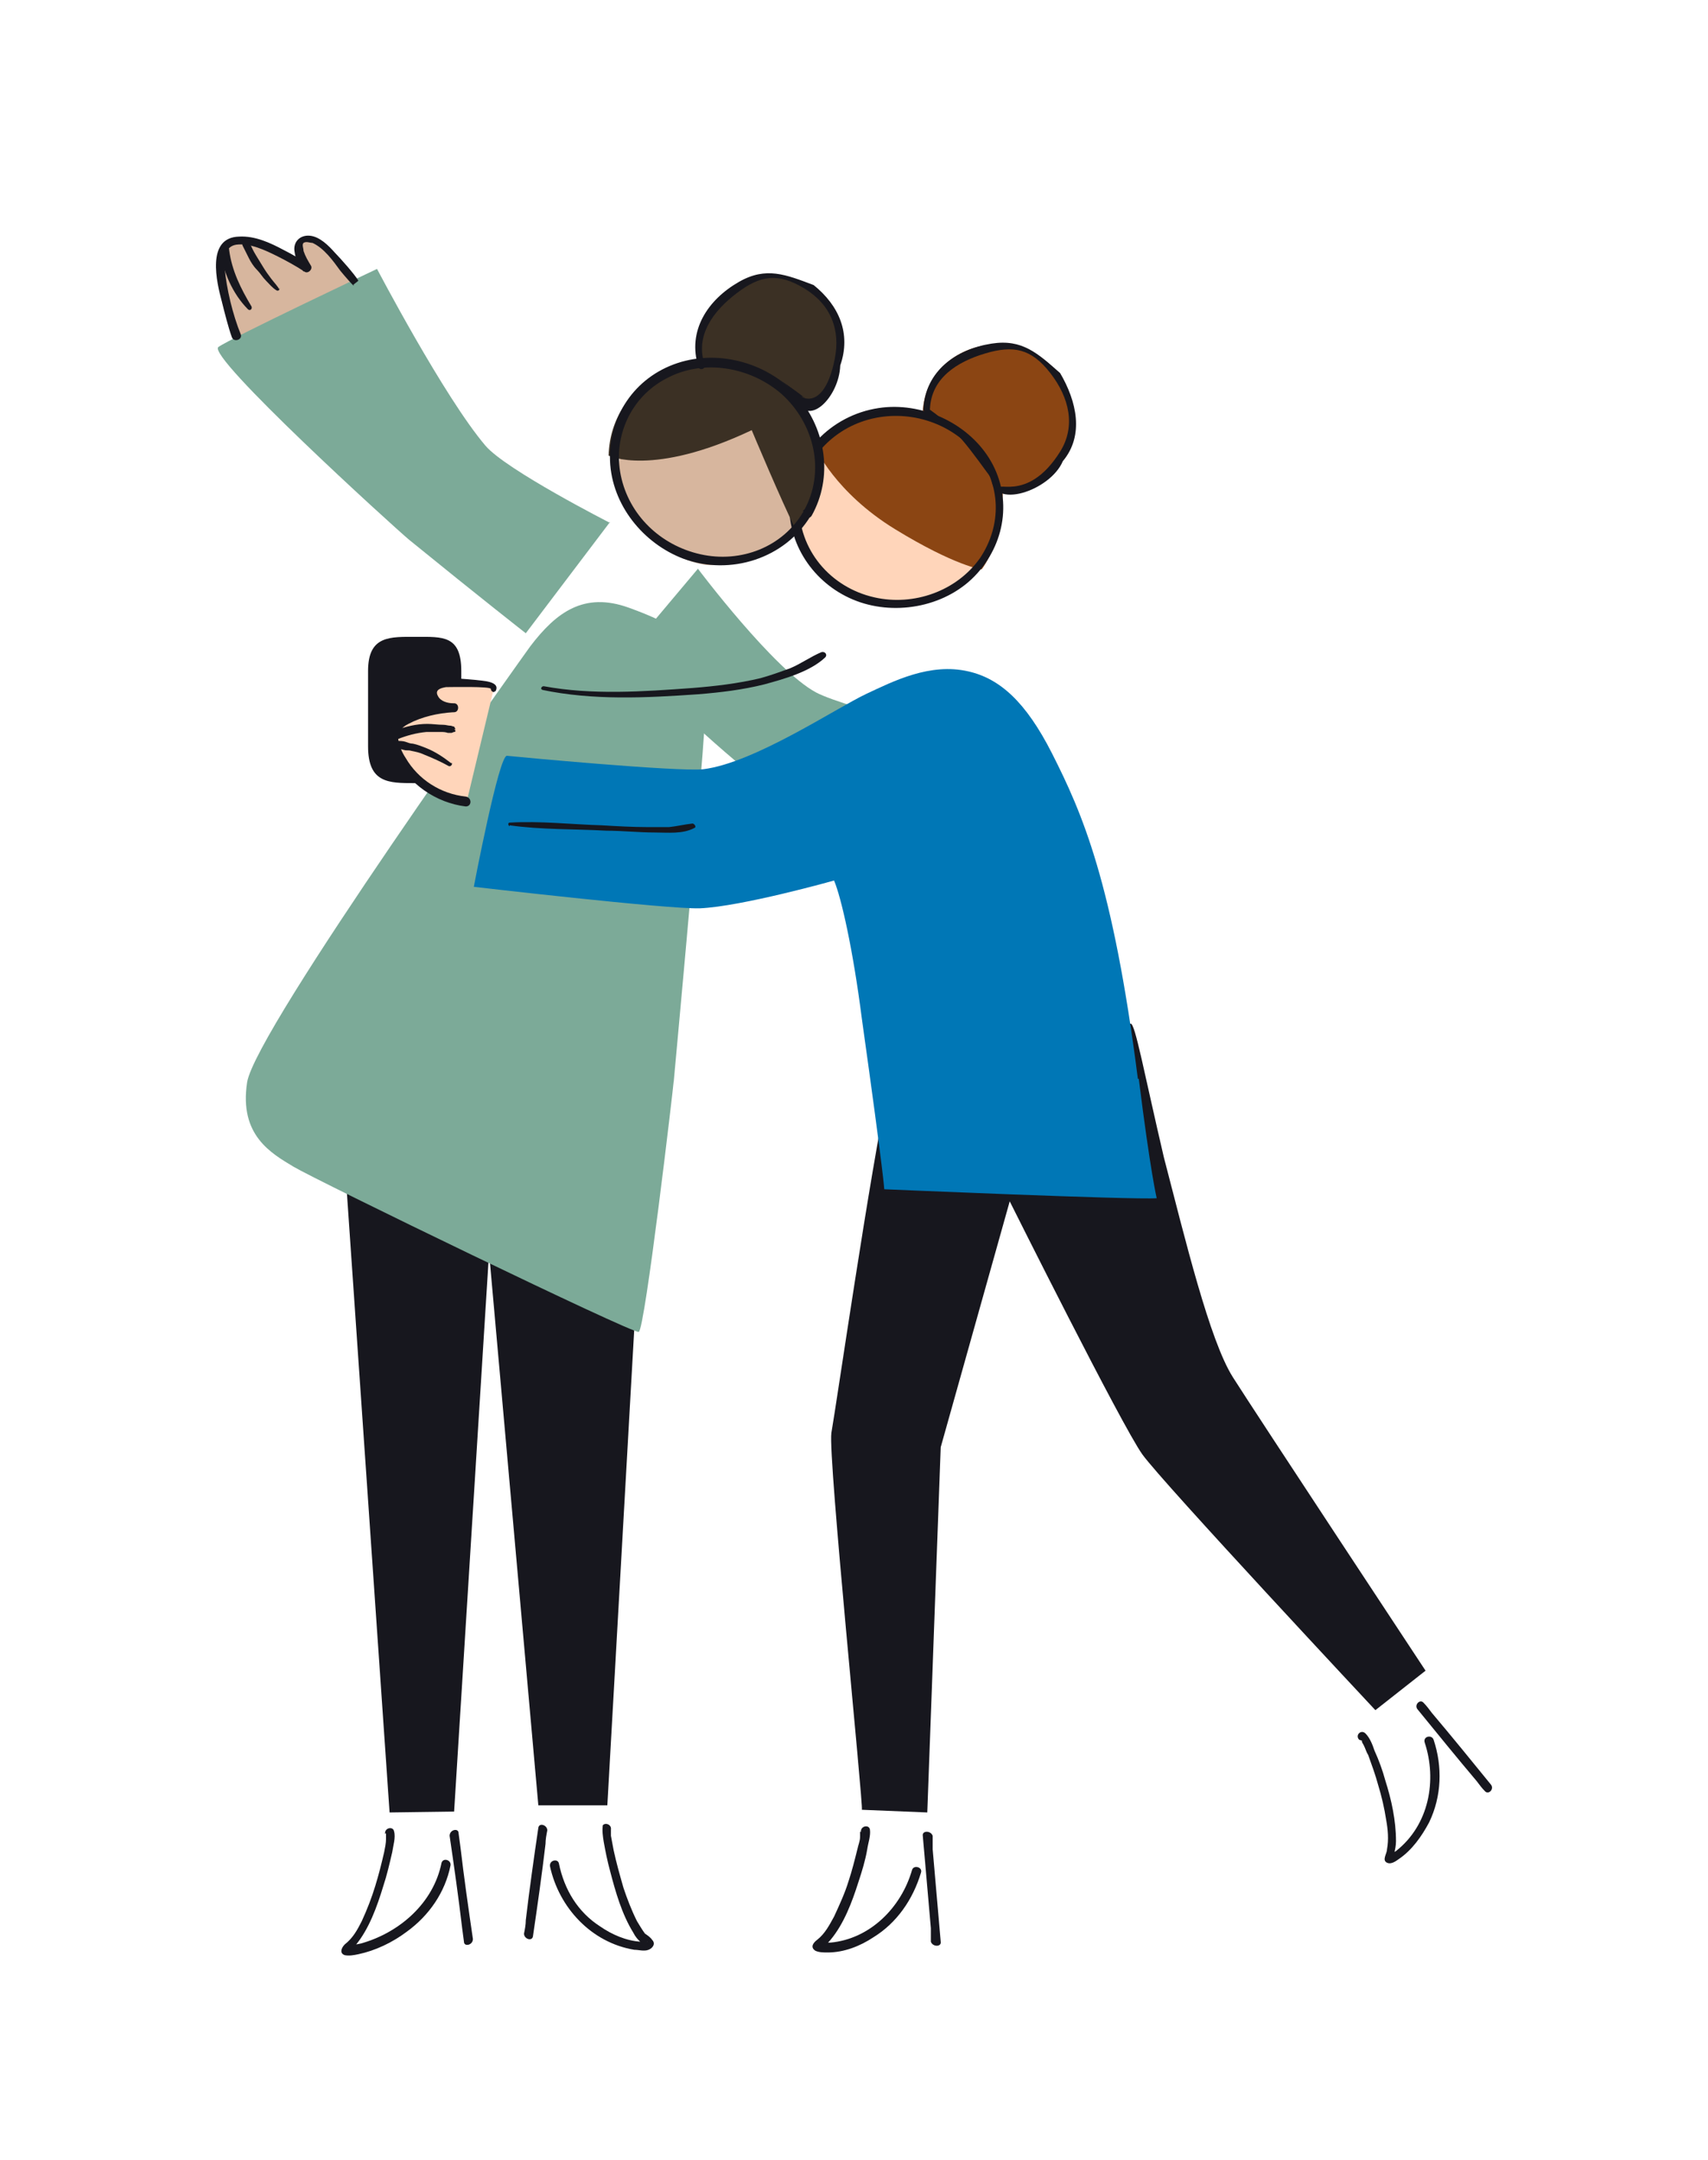 <svg width="87" height="110" viewBox="0 0 87 110" fill="none" xmlns="http://www.w3.org/2000/svg">
<g filter="url(#filter0_dd_60_84)">
<path d="M41.403 19.1C41.512 16.401 39.271 14.12 36.399 14.005C33.528 13.889 31.608 16.302 31.5 19C31.996 21.818 34 23.5 36.007 23.777C38.879 23.893 41.295 21.799 41.403 19.1Z" fill="#D7B69E"/>
<path d="M42.348 67.972C42.622 66.418 44.311 54.718 45.27 50.239L57.595 47.131C57.823 47.131 58.28 49.645 59.284 53.941C60.379 58.146 61.612 63.264 62.799 65.138C63.986 67.012 72.613 80.083 72.613 80.083L70.057 82.094C70.057 82.094 59.238 70.531 58.188 69.069C57.138 67.606 51.432 56.181 51.432 56.181L47.917 68.703L47.233 87.304L43.9 87.167C43.992 87.03 42.166 69.16 42.348 67.972Z" fill="#17171E"/>
<path d="M17.242 49.554L19.844 87.304L23.131 87.259L24.911 58.786L27.421 86.939H30.936L33.036 49.782L17.242 49.554Z" fill="#17171E"/>
<path d="M19.661 88.356C19.661 88.356 19.661 88.356 19.661 88.447C19.661 88.538 19.661 88.584 19.661 88.675C19.661 88.858 19.616 89.087 19.57 89.315C19.433 89.909 19.296 90.458 19.113 91.052C18.931 91.646 18.703 92.24 18.429 92.834C18.2 93.291 17.972 93.703 17.561 94.023C17.379 94.206 17.287 94.48 17.561 94.571C17.79 94.617 18.018 94.571 18.246 94.525C19.113 94.343 19.981 93.931 20.711 93.383C21.852 92.56 22.674 91.372 22.948 90.001C22.993 89.727 22.583 89.589 22.491 89.864C22.081 91.92 20.346 93.428 18.383 93.977C18.155 94.023 17.927 94.068 17.698 94.114C17.698 94.114 17.79 94.16 17.79 94.251V94.388C17.79 94.388 17.835 94.343 17.881 94.297C17.972 94.251 18.018 94.16 18.109 94.068C18.794 93.246 19.205 92.103 19.524 91.052C19.707 90.504 19.844 89.909 19.981 89.315C20.026 88.995 20.163 88.584 20.072 88.264C20.026 87.99 19.57 88.081 19.616 88.401L19.661 88.356Z" fill="#17171E"/>
<path d="M22.902 88.493C23.13 90.046 23.358 91.646 23.541 93.2L23.632 93.885C23.632 94.16 24.089 94.068 24.089 93.748C23.861 92.195 23.632 90.595 23.45 89.041L23.358 88.356C23.358 88.081 22.902 88.173 22.902 88.493Z" fill="#17171E"/>
<path d="M30.708 87.944C30.662 88.218 30.708 88.538 30.754 88.812C30.845 89.315 30.936 89.772 31.073 90.275C31.347 91.326 31.667 92.469 32.26 93.428C32.351 93.611 32.488 93.794 32.671 93.931C32.717 93.977 32.808 94.068 32.899 94.114V94.023C32.899 93.977 32.99 93.84 32.99 93.885C32.99 93.885 32.853 93.885 32.945 93.885C32.853 93.885 32.717 93.885 32.625 93.885C31.895 93.84 31.165 93.52 30.571 93.109C29.43 92.377 28.745 91.235 28.471 89.909C28.426 89.635 27.969 89.727 28.015 90.046C28.471 92.149 30.115 93.931 32.306 94.297C32.534 94.297 32.808 94.388 33.036 94.297C33.264 94.205 33.401 93.977 33.219 93.794C33.127 93.657 32.99 93.566 32.853 93.474C32.717 93.291 32.58 93.063 32.443 92.834C32.169 92.286 31.941 91.692 31.758 91.143C31.575 90.504 31.393 89.864 31.256 89.224C31.21 88.995 31.165 88.721 31.119 88.493C31.119 88.401 31.119 88.31 31.119 88.264V88.173C31.165 87.898 30.754 87.761 30.662 88.035L30.708 87.944Z" fill="#17171E"/>
<path d="M27.421 88.081C27.193 89.635 26.965 91.235 26.782 92.789C26.782 93.017 26.737 93.246 26.691 93.474C26.691 93.748 27.102 93.885 27.147 93.611C27.376 92.057 27.604 90.458 27.787 88.904C27.787 88.675 27.832 88.447 27.878 88.218C27.878 87.944 27.467 87.807 27.421 88.081Z" fill="#17171E"/>
<path d="M43.809 88.264C43.809 88.218 43.809 88.31 43.809 88.356C43.809 88.401 43.809 88.493 43.809 88.538C43.809 88.767 43.718 88.95 43.672 89.178C43.535 89.727 43.398 90.275 43.216 90.823C43.033 91.418 42.759 92.012 42.485 92.606C42.257 93.017 42.029 93.474 41.618 93.794C41.435 93.931 41.253 94.16 41.527 94.343C41.709 94.434 41.938 94.434 42.166 94.434C42.987 94.434 43.809 94.114 44.494 93.657C45.681 92.926 46.502 91.737 46.913 90.366C47.005 90.092 46.548 89.955 46.457 90.229C45.909 92.149 44.311 93.748 42.303 93.931C42.166 93.931 42.075 93.931 41.938 93.931C41.892 93.931 41.801 93.931 41.755 93.931C41.755 93.931 41.801 93.977 41.846 94.023C41.846 94.114 41.801 94.16 41.846 94.206C42.029 94.16 42.166 93.931 42.303 93.794C42.987 92.972 43.398 91.875 43.718 90.869C43.901 90.321 44.083 89.727 44.174 89.178C44.22 88.858 44.357 88.493 44.311 88.173C44.266 87.898 43.809 87.99 43.855 88.31L43.809 88.264Z" fill="#17171E"/>
<path d="M47.004 88.493C47.141 90.092 47.278 91.646 47.415 93.2V93.886C47.507 94.16 47.963 94.16 47.917 93.886C47.78 92.286 47.644 90.732 47.507 89.178V88.493C47.415 88.218 46.959 88.218 47.004 88.493Z" fill="#17171E"/>
<path d="M69.372 83.648C69.372 83.648 69.372 83.648 69.372 83.694C69.372 83.739 69.418 83.785 69.463 83.877C69.555 84.059 69.6 84.242 69.692 84.379C69.874 84.882 70.057 85.385 70.194 85.888C70.376 86.482 70.513 87.076 70.605 87.67C70.696 88.173 70.742 88.675 70.65 89.178C70.65 89.407 70.376 89.727 70.65 89.864C70.833 89.955 71.061 89.818 71.244 89.681C71.928 89.224 72.431 88.493 72.796 87.807C73.435 86.482 73.481 84.973 73.024 83.602C72.933 83.328 72.476 83.419 72.568 83.739C73.207 85.659 72.796 87.944 71.107 89.269C71.016 89.315 70.924 89.407 70.833 89.452C70.833 89.452 70.787 89.452 70.742 89.452C70.696 89.452 70.742 89.452 70.879 89.498C70.97 89.589 70.879 89.681 70.924 89.635C70.924 89.589 70.97 89.498 71.016 89.407C71.061 89.178 71.107 88.995 71.107 88.767C71.107 87.716 70.879 86.664 70.559 85.659C70.422 85.156 70.24 84.653 70.011 84.151C69.92 83.876 69.783 83.511 69.555 83.282C69.327 83.054 69.007 83.374 69.235 83.602L69.372 83.648Z" fill="#17171E"/>
<path d="M72.202 82.048C73.207 83.282 74.211 84.516 75.215 85.705C75.352 85.888 75.489 86.07 75.626 86.207C75.809 86.436 76.128 86.116 75.945 85.888C74.941 84.653 73.937 83.419 72.933 82.231C72.796 82.048 72.659 81.866 72.522 81.728C72.339 81.5 72.02 81.82 72.202 82.048Z" fill="#17171E"/>
<path d="M35.547 23.96C35.547 23.96 39.427 29.124 41.572 30.267C43.124 31.09 51.022 33.009 51.022 33.009C51.022 33.009 48.648 38.905 48.374 39.682C48.146 40.413 39.107 35.066 38.286 34.426C36.231 32.826 31.712 28.53 31.712 28.53L35.592 23.914L35.547 23.96Z" fill="#7CAA98"/>
<path d="M17.537 10.011C17.701 9.992 18.334 9.776 17.936 9.427C17.334 7.531 16.026 7.118 15.54 7.111C14.956 7.129 14.935 8.075 15.54 8.72C15.008 8.094 14.302 7.967 13.581 7.682C13.328 7.597 13.263 7.456 13 7.5C12.84 7.056 11.65 7.253 11.5 7.5C10.705 8.894 11.396 11.393 12.296 12.665" fill="#D7B69E"/>
<path d="M51.478 33.786C52.117 34.106 52.893 34.563 53.304 35.157C53.395 35.248 53.486 35.477 53.395 35.614C53.304 35.751 53.076 35.706 52.939 35.66C52.619 35.614 52.345 35.477 52.071 35.34C51.843 35.203 51.615 35.523 51.797 35.706C52.117 36.071 52.391 36.483 52.71 36.894C53.167 37.534 53.669 38.311 53.715 39.088C53.76 39.773 53.213 39.91 52.665 39.956C51.889 40.002 51.067 39.864 50.291 39.727C49.789 39.636 49.287 39.499 48.785 39.362C48.511 39.27 48.374 39.727 48.648 39.819C49.926 40.184 51.341 40.504 52.665 40.413C53.304 40.367 54.034 40.184 54.126 39.453C54.263 38.63 53.715 37.762 53.304 37.122C52.939 36.528 52.528 35.98 52.071 35.477L51.797 35.843C52.163 36.025 52.574 36.208 52.984 36.254C53.486 36.3 53.943 35.98 53.806 35.386C53.669 34.791 53.121 34.426 52.71 34.106C52.391 33.877 52.026 33.649 51.66 33.466C51.387 33.329 51.158 33.74 51.432 33.877L51.478 33.786Z" fill="#17171E"/>
<path d="M50.885 37.259C51.067 37.442 51.295 37.625 51.478 37.762C51.706 37.899 51.934 38.036 52.163 38.173C52.391 38.311 52.619 38.402 52.893 38.539C53.167 38.676 53.395 38.768 53.669 38.813C53.897 38.859 54.034 38.539 53.806 38.448C53.578 38.356 53.304 38.265 53.076 38.173C52.847 38.082 52.574 37.945 52.345 37.854C52.117 37.762 51.889 37.625 51.661 37.488C51.432 37.351 51.204 37.214 50.976 37.122C50.885 37.122 50.839 37.214 50.885 37.305V37.259Z" fill="#17171E"/>
<path d="M50.017 38.813C51.022 39.59 52.3 40.002 53.532 40.047C53.806 40.047 53.806 39.59 53.532 39.59C52.3 39.545 51.204 39.179 50.109 38.63C50.017 38.585 49.88 38.722 49.972 38.813H50.017Z" fill="#17171E"/>
<g filter="url(#filter1_d_60_84)">
<path d="M34.314 46.08C34.314 46.217 32.853 58.74 32.534 58.831C32.214 58.923 16.101 51.108 14.959 50.422C13.818 49.736 12.175 48.822 12.586 46.126C12.996 43.429 27.011 23.914 27.011 23.914C28.334 22.177 29.749 21.126 32.032 21.949C34.314 22.771 35.821 23.686 35.958 25.148C36.094 26.519 35.592 31.638 35.273 35.477C34.953 39.179 34.314 46.126 34.314 46.126V46.08Z" fill="#7CAA98"/>
</g>
<path d="M31.073 21.629C31.073 21.629 25.778 18.933 24.728 17.698C22.628 15.23 19.205 8.695 19.205 8.695C19.205 8.695 11.764 12.214 11.125 12.671C10.486 13.128 20.026 21.812 20.848 22.497C24.5 25.468 26.782 27.25 26.782 27.25L31.073 21.583V21.629Z" fill="#7CAA98"/>
<path d="M18.255 9.297C18.072 8.977 17.333 8.147 17.059 7.872C16.74 7.507 16.283 7.05 15.781 7.004C15.279 6.958 14.914 7.324 15.005 7.827C15.051 8.192 15.233 8.558 15.461 8.832L15.781 8.512C15.37 8.238 14.914 7.964 14.457 7.735C13.773 7.37 12.996 7.004 12.175 7.05C10.486 7.095 11.034 9.381 11.307 10.386C11.444 10.934 11.627 11.67 11.81 12.172C11.901 12.447 12.357 12.31 12.266 12.035C11.855 11.03 11.536 9.7 11.444 8.649C11.444 8.147 11.444 7.552 12.038 7.461C12.723 7.37 13.499 7.735 14.138 8.055C14.594 8.284 15.096 8.558 15.507 8.832C15.69 8.969 15.964 8.695 15.827 8.512C15.69 8.284 15.553 8.055 15.461 7.781C15.461 7.644 15.37 7.461 15.461 7.37C15.598 7.278 15.781 7.37 15.918 7.37C16.511 7.644 16.968 8.284 17.333 8.786C17.516 9.015 18.137 9.729 18 9.5L18.255 9.297Z" fill="#17171E"/>
<path d="M14.229 9.746C14.138 9.563 13.955 9.381 13.818 9.198C13.681 9.015 13.544 8.832 13.407 8.604C13.27 8.375 13.179 8.238 13.042 8.009C12.905 7.781 12.814 7.598 12.723 7.37C12.631 7.187 12.266 7.324 12.357 7.507C12.449 7.69 12.585 7.964 12.677 8.147C12.768 8.329 12.905 8.558 13.088 8.741C13.27 8.924 13.362 9.106 13.544 9.289C13.727 9.472 13.864 9.655 14.092 9.792C14.183 9.838 14.274 9.746 14.229 9.655V9.746Z" fill="#17171E"/>
<path d="M12.814 10.614C12.266 9.7 11.81 8.786 11.673 7.735C11.673 7.598 11.581 7.507 11.444 7.507C11.307 7.507 11.216 7.598 11.216 7.735C11.353 8.832 11.855 9.975 12.631 10.752C12.723 10.843 12.86 10.752 12.814 10.614Z" fill="#17171E"/>
<g filter="url(#filter2_d_60_84)">
<path d="M57.96 45.943C56.682 35.934 55.13 32.415 53.578 29.353C52.254 26.748 50.93 25.559 49.332 25.194C47.37 24.737 45.498 25.697 44.129 26.336C42.577 27.068 38.422 29.855 35.821 30.175C34.497 30.313 26.234 29.536 25.823 29.49C25.413 29.444 24.134 36.163 24.134 36.163C24.134 36.163 33.949 37.305 35.638 37.259C37.783 37.168 42.485 35.843 42.485 35.843C42.85 36.711 43.444 39.316 43.9 42.881C45.041 51.016 45.041 51.565 45.041 51.565C45.041 51.565 57.732 52.113 58.919 52.022C58.919 52.022 58.599 50.696 58.006 45.943H57.96Z" fill="#0077B6"/>
</g>
<path d="M50.89 21.088C50.999 18.39 48.758 16.108 45.886 15.993C43.015 15.877 40.599 17.971 40.491 20.67C40.383 23.369 42.623 25.65 45.494 25.766C48.366 25.881 50.782 23.787 50.89 21.088Z" fill="#FFD5BA"/>
<path d="M46 16C46.456 16 46.859 15.764 47 16C47.091 13.852 48.967 12.443 51.067 12.534C53.121 12.625 54.765 14.408 54.673 16.51C54.582 18.613 53.167 20.091 51.067 20C51.113 20.32 51 20.5 51 21C51 21.949 50.548 23.269 50 24C50 24 48.648 23.823 45.589 21.949C42.531 20.075 41.527 17.79 41.527 17.79C41.527 17 44.311 15.909 46 16Z" fill="#8B4513"/>
<path d="M47.001 15.865C49.5 17.5 50 18 50.5 19.311C50.5 21 53.5 20 54.136 18.488C55.242 17.167 54.837 15.428 54 14C52.863 13 52.074 12.25 50.5 12.5C48.691 12.786 47.135 13.901 47.034 15.829C47.034 16.044 47.369 16.044 47.369 15.829C47.436 14.258 48.743 13.428 50.183 13C51.624 12.572 52.528 12.75 53.5 14C54.471 15.25 54.804 16.715 54 18C52.279 20.752 50.5 19.311 51 20C50 18.803 49 17 47.369 15.865C47.369 15.651 47.034 15.651 47.034 15.865H47.001Z" fill="#17171E"/>
<path d="M21.122 34.883C19.798 34.883 18.748 34.883 18.748 33.009V29.17C18.748 27.342 19.889 27.433 21.213 27.433C22.537 27.433 23.496 27.342 23.496 29.17V33.009C23.496 34.837 22.4 34.883 21.122 34.883Z" fill="#17171E"/>
<path d="M25.139 30.13C25.23 29.993 25.002 29.855 24.819 29.81C23.769 29.718 22.491 29.627 22.172 29.993C21.807 30.45 22.537 31.135 23.13 31.044C22.309 31.044 21.487 31.272 20.802 31.638C20.574 31.775 20.346 31.912 20.209 32.141C20.072 32.415 20.118 32.781 20.209 33.055C20.757 34.563 22.217 35.706 23.769 35.843" fill="#FFD5BA"/>
<path d="M25.23 30.221C25.55 29.673 24.5 29.673 24.226 29.627C23.633 29.581 22.993 29.49 22.446 29.627C22.035 29.764 21.761 30.13 21.944 30.541C22.126 30.998 22.674 31.318 23.13 31.272C23.404 31.272 23.404 30.815 23.13 30.815C22.217 30.815 21.304 31.044 20.483 31.501C20.163 31.684 19.889 32.004 19.844 32.369C19.798 32.735 19.981 33.146 20.118 33.512C20.802 34.929 22.217 35.888 23.724 36.071C24.043 36.071 24.043 35.614 23.724 35.568C22.446 35.431 21.304 34.7 20.665 33.603C20.483 33.329 20.346 33.009 20.3 32.735C20.209 32.324 20.437 32.049 20.802 31.866C21.487 31.501 22.309 31.318 23.085 31.272V30.815C22.811 30.815 22.446 30.724 22.309 30.45C22.126 30.13 22.446 30.038 22.72 29.993C22.948 29.993 25.002 29.947 25.002 30.084C25.002 30.221 25.185 30.313 25.23 30.175V30.221Z" fill="#17171E"/>
<path d="M22.993 33.877C22.582 33.557 22.172 33.283 21.715 33.1C21.487 33.009 21.259 32.918 21.03 32.872C20.893 32.872 20.802 32.826 20.665 32.781C20.528 32.735 20.391 32.735 20.254 32.735C20.026 32.735 19.98 33.055 20.209 33.146C20.3 33.146 20.437 33.146 20.574 33.192C20.711 33.237 20.802 33.192 20.939 33.237C21.167 33.283 21.396 33.329 21.578 33.42C22.035 33.603 22.446 33.786 22.856 34.014C22.948 34.06 23.085 33.923 22.993 33.832V33.877Z" fill="#17171E"/>
<path d="M23.222 32.141C23.176 32.141 23.176 32.049 23.13 32.004C23.085 32.004 22.993 31.958 22.948 31.958C22.811 31.958 22.72 31.912 22.583 31.912C22.309 31.912 22.035 31.866 21.761 31.866C21.213 31.866 20.665 32.004 20.163 32.186C20.072 32.232 19.981 32.324 19.981 32.461C19.981 32.552 20.163 32.643 20.255 32.643C20.711 32.461 21.213 32.324 21.715 32.278C21.944 32.278 22.217 32.278 22.446 32.278C22.583 32.278 22.674 32.278 22.811 32.324C22.856 32.324 22.948 32.324 22.993 32.324C23.039 32.324 23.085 32.278 23.13 32.278C23.222 32.278 23.222 32.186 23.13 32.141H23.222Z" fill="#17171E"/>
<path d="M25.961 37.031C27.558 37.259 29.247 37.214 30.891 37.305C31.712 37.305 32.534 37.397 33.356 37.397C33.995 37.397 34.771 37.488 35.364 37.168C35.501 37.122 35.364 36.94 35.273 36.94C34.862 36.985 34.497 37.077 34.086 37.122C33.721 37.122 33.356 37.122 32.99 37.122C32.214 37.122 31.438 37.077 30.662 37.031C29.11 36.985 27.513 36.802 25.961 36.894C25.869 36.894 25.869 37.031 25.961 37.077V37.031Z" fill="#17171E"/>
<path d="M27.604 30.13C30.206 30.678 32.899 30.541 35.547 30.358C36.688 30.267 37.829 30.13 38.925 29.855C39.929 29.581 41.253 29.216 42.029 28.484C42.166 28.347 42.029 28.165 41.846 28.21C41.298 28.439 40.796 28.804 40.248 29.033C39.746 29.216 39.244 29.398 38.742 29.536C37.601 29.81 36.414 29.947 35.273 30.038C32.762 30.221 30.16 30.404 27.695 29.947C27.558 29.947 27.513 30.13 27.65 30.13H27.604Z" fill="#17171E"/>
<path d="M42.397 14.614C43.396 12.86 42.708 10.476 41 9.5C39.292 8.525 37.211 9.327 36.211 11.081C35.212 12.835 35.787 15.048 37.495 16.023C39.203 16.999 41.398 16.367 42.397 14.614Z" fill="#3B3024"/>
<path d="M40.203 20.669C40.157 22.863 41.572 24.828 43.627 25.605C45.681 26.382 48.283 25.879 49.789 24.188C51.295 22.497 51.524 20.166 50.383 18.338C49.241 16.51 46.913 15.459 44.768 15.779C42.303 16.145 40.386 18.155 40.248 20.623C40.248 20.898 40.705 20.898 40.705 20.623C40.796 18.613 42.257 16.922 44.22 16.373C46.183 15.825 48.374 16.465 49.698 18.064C51.022 19.664 51.022 21.766 49.926 23.411C48.739 25.102 46.548 25.879 44.539 25.422C42.303 24.92 40.659 23 40.705 20.669C40.705 20.395 40.248 20.395 40.248 20.669H40.203Z" fill="#17171E"/>
<path d="M38.29 16.907C38.29 16.907 39.842 20.611 40.547 22C40.547 22 44.55 18.112 39 14.5C35.332 12.138 31.094 14.406 31 18.203C31 18.203 33.21 19.314 38.29 16.907Z" fill="#3B3024"/>
<path d="M35.561 13.742C36.519 13.281 39.92 13.702 40.519 15.281C41.117 16.861 42.741 15.25 42.8 13.611C43.365 11.984 42.734 10.555 41.444 9.517C40.027 8.984 39.023 8.563 37.64 9.355C36.049 10.263 34.99 11.858 35.579 13.696C35.655 13.897 35.968 13.778 35.892 13.578C35.398 12.085 36.326 10.846 37.521 9.934C38.716 9.023 39.625 8.87 40.977 9.694C42.328 10.518 42.815 11.794 42.519 13.281C41.885 16.465 40.307 14.814 41.019 15.281C39.019 13.742 38.019 13.281 35.905 13.611C35.829 13.411 35.817 13.377 35.892 13.578L35.561 13.742Z" fill="#17171E"/>
<path d="M40.933 21.035C39.883 22.863 37.738 23.686 35.684 23.229C33.63 22.771 32.032 21.218 31.621 19.207C31.21 17.196 32.169 15.185 33.949 14.271C35.821 13.265 38.194 13.677 39.792 15.048C41.481 16.556 42.075 19.024 40.933 21.035C40.796 21.309 41.162 21.538 41.344 21.263C42.44 19.298 42.075 16.922 40.66 15.23C39.244 13.54 36.688 12.763 34.497 13.494C32.306 14.225 30.982 16.236 31.073 18.476C31.165 20.715 32.762 22.68 34.816 23.457C37.19 24.326 39.975 23.457 41.298 21.263C41.435 20.989 41.07 20.761 40.888 21.035H40.933Z" fill="#17171E"/>
</g>
<defs>
<filter id="filter0_dd_60_84" x="0" y="0" width="87" height="109.59" filterUnits="userSpaceOnUse" color-interpolation-filters="sRGB">
<feFlood flood-opacity="0" result="BackgroundImageFix"/>
<feColorMatrix in="SourceAlpha" type="matrix" values="0 0 0 0 0 0 0 0 0 0 0 0 0 0 0 0 0 0 127 0" result="hardAlpha"/>
<feOffset dy="1"/>
<feGaussianBlur stdDeviation="1.5"/>
<feColorMatrix type="matrix" values="0 0 0 0 0 0 0 0 0 0 0 0 0 0 0 0 0 0 0.3 0"/>
<feBlend mode="normal" in2="BackgroundImageFix" result="effect1_dropShadow_60_84"/>
<feColorMatrix in="SourceAlpha" type="matrix" values="0 0 0 0 0 0 0 0 0 0 0 0 0 0 0 0 0 0 127 0" result="hardAlpha"/>
<feMorphology radius="3" operator="dilate" in="SourceAlpha" result="effect2_dropShadow_60_84"/>
<feOffset dy="4"/>
<feGaussianBlur stdDeviation="4"/>
<feColorMatrix type="matrix" values="0 0 0 0 0 0 0 0 0 0 0 0 0 0 0 0 0 0 0.15 0"/>
<feBlend mode="normal" in2="effect1_dropShadow_60_84" result="effect2_dropShadow_60_84"/>
<feBlend mode="normal" in="SourceGraphic" in2="effect2_dropShadow_60_84" result="shape"/>
</filter>
<filter id="filter1_d_60_84" x="8.521" y="21.664" width="31.46" height="45.168" filterUnits="userSpaceOnUse" color-interpolation-filters="sRGB">
<feFlood flood-opacity="0" result="BackgroundImageFix"/>
<feColorMatrix in="SourceAlpha" type="matrix" values="0 0 0 0 0 0 0 0 0 0 0 0 0 0 0 0 0 0 127 0" result="hardAlpha"/>
<feOffset dy="4"/>
<feGaussianBlur stdDeviation="2"/>
<feComposite in2="hardAlpha" operator="out"/>
<feColorMatrix type="matrix" values="0 0 0 0 0 0 0 0 0 0 0 0 0 0 0 0 0 0 0.25 0"/>
<feBlend mode="normal" in2="BackgroundImageFix" result="effect1_dropShadow_60_84"/>
<feBlend mode="normal" in="SourceGraphic" in2="effect1_dropShadow_60_84" result="shape"/>
</filter>
<filter id="filter2_d_60_84" x="20.134" y="25.075" width="42.784" height="34.957" filterUnits="userSpaceOnUse" color-interpolation-filters="sRGB">
<feFlood flood-opacity="0" result="BackgroundImageFix"/>
<feColorMatrix in="SourceAlpha" type="matrix" values="0 0 0 0 0 0 0 0 0 0 0 0 0 0 0 0 0 0 127 0" result="hardAlpha"/>
<feOffset dy="4"/>
<feGaussianBlur stdDeviation="2"/>
<feComposite in2="hardAlpha" operator="out"/>
<feColorMatrix type="matrix" values="0 0 0 0 0 0 0 0 0 0 0 0 0 0 0 0 0 0 0.25 0"/>
<feBlend mode="normal" in2="BackgroundImageFix" result="effect1_dropShadow_60_84"/>
<feBlend mode="normal" in="SourceGraphic" in2="effect1_dropShadow_60_84" result="shape"/>
</filter>
</defs>
</svg>
